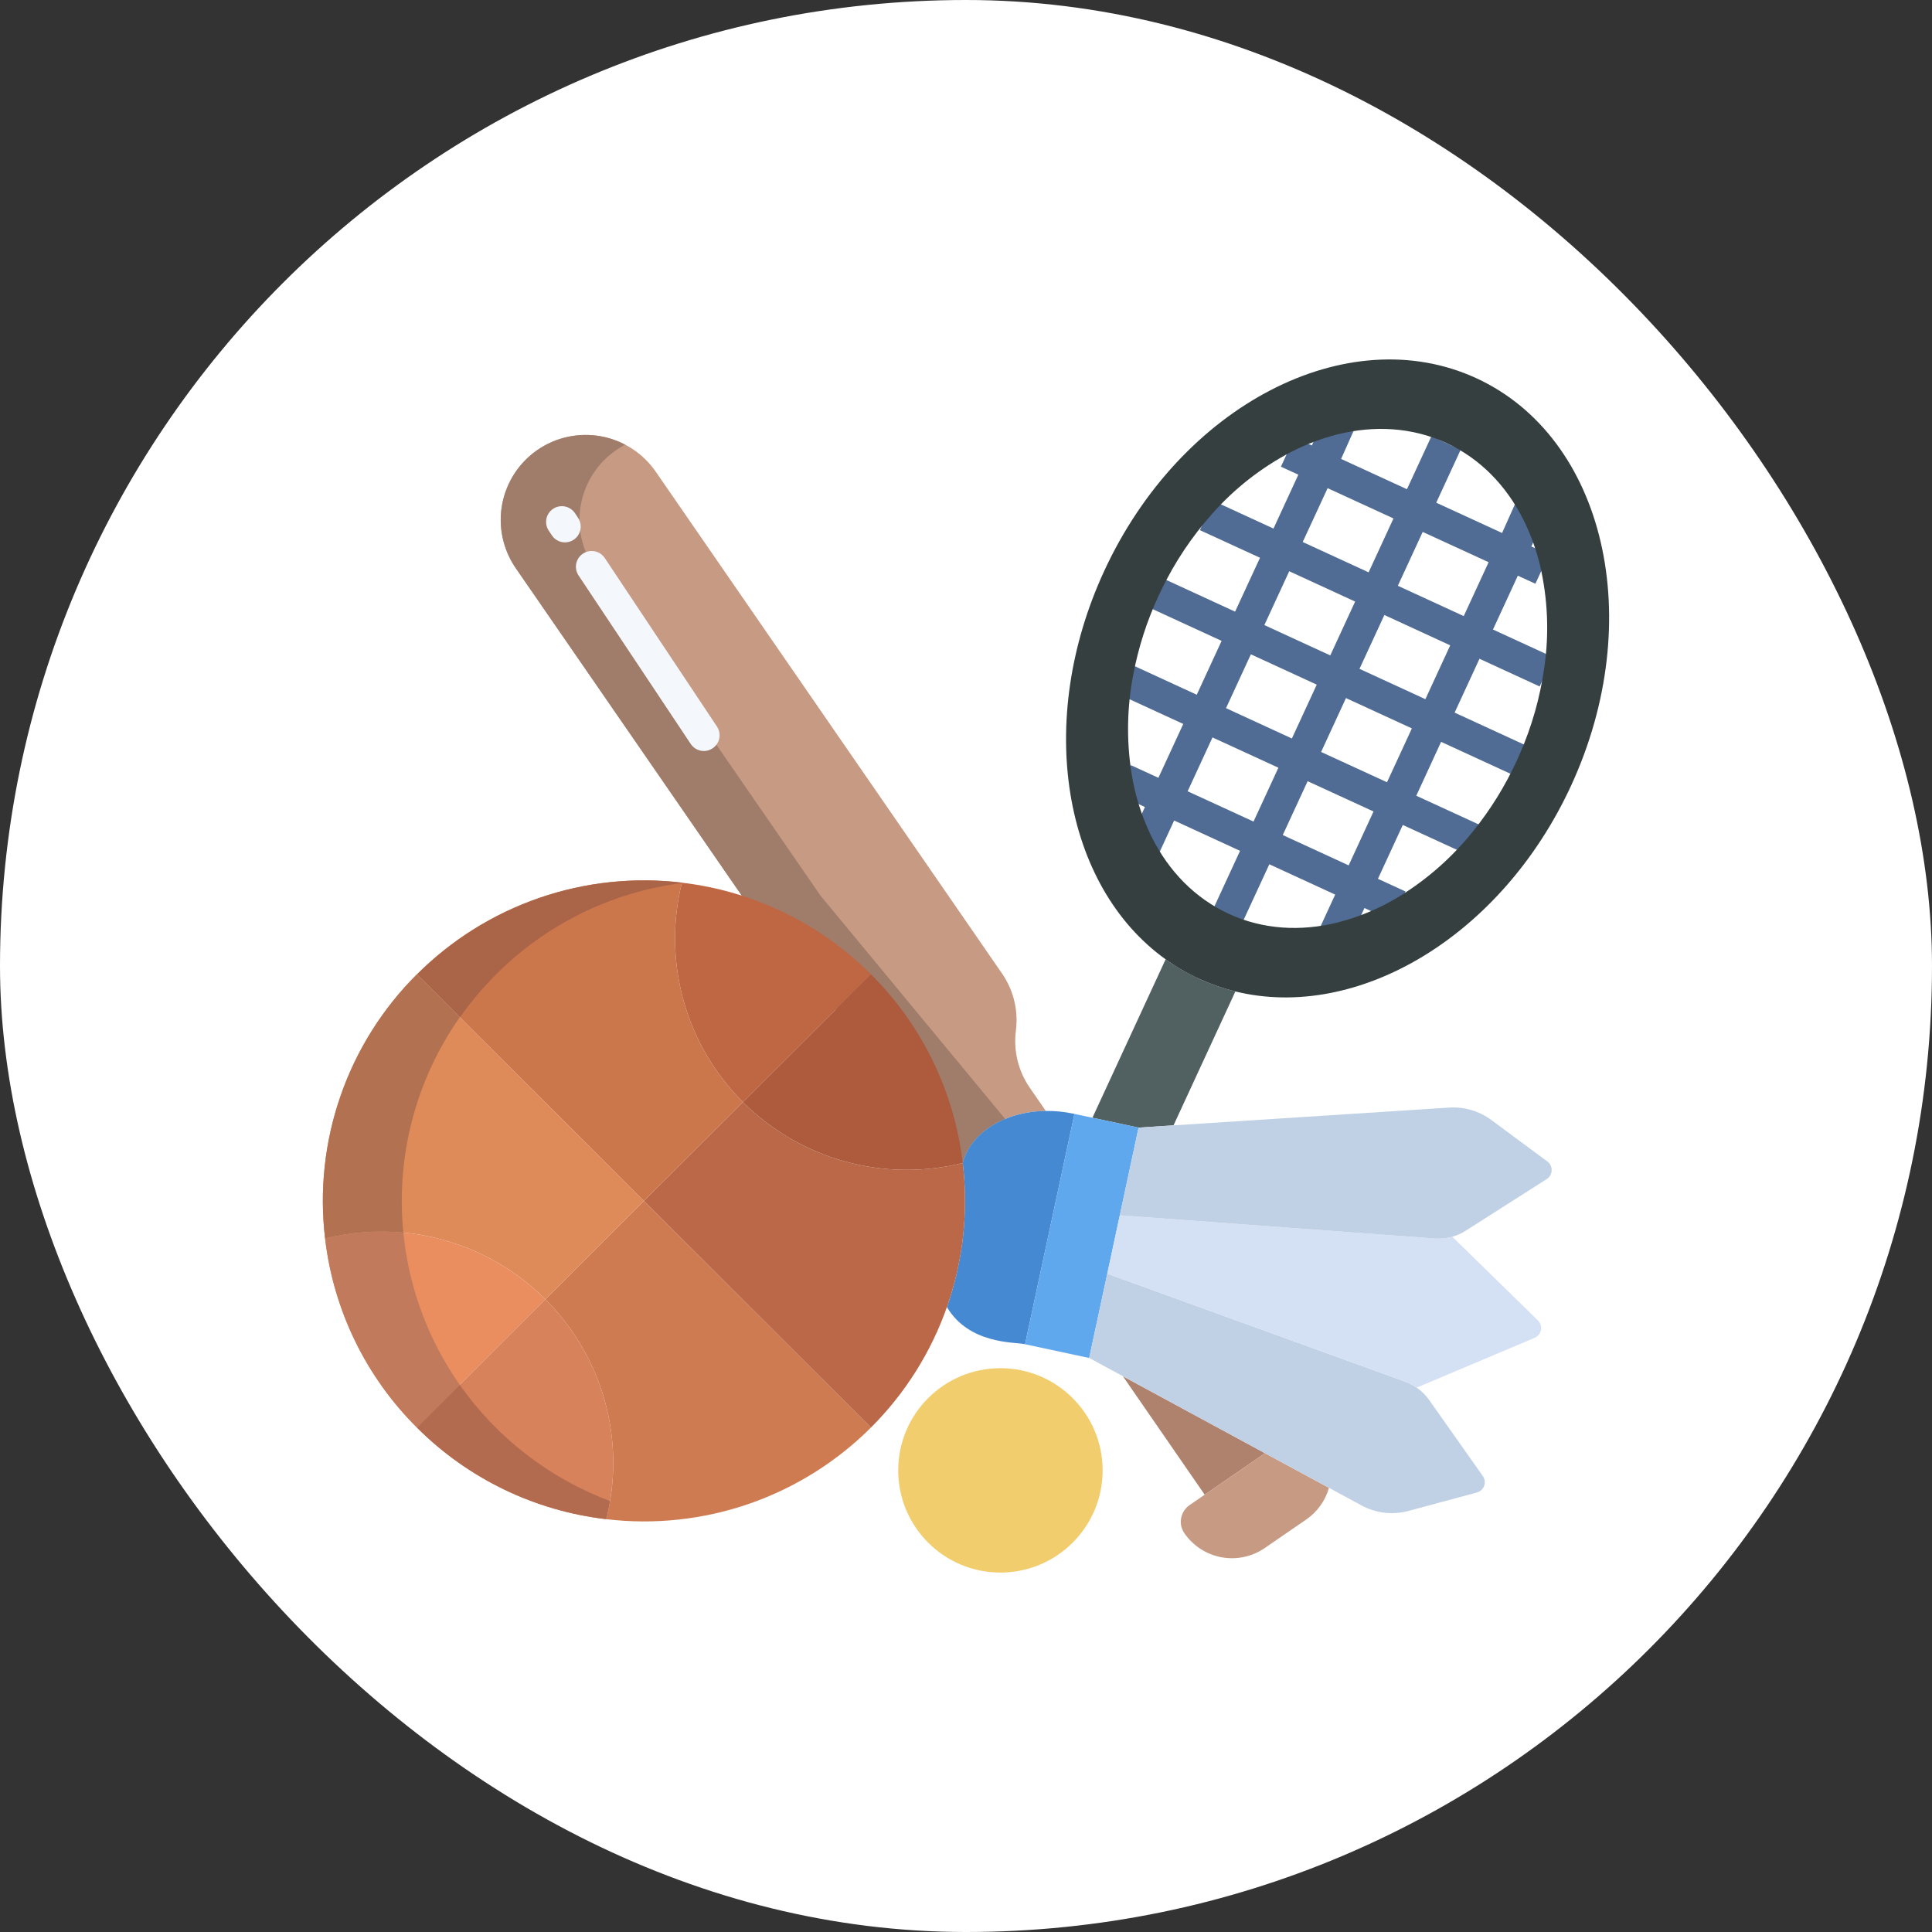 <svg width="46" height="46" viewBox="0 0 46 46" fill="none" xmlns="http://www.w3.org/2000/svg">
<rect x="0" y="0" width="46" height="46" fill="#333333" stroke="none"/>
<rect width="46" height="46" rx="23" fill="white"/>
<path d="M24.517 25.896C24.244 25.5 24.126 25.016 24.188 24.538C24.198 24.455 24.204 24.371 24.204 24.288C24.204 23.892 24.083 23.505 23.858 23.179L15.614 11.232C15.463 11.014 15.271 10.826 15.048 10.682C14.825 10.537 14.576 10.438 14.315 10.389C14.053 10.341 13.785 10.345 13.525 10.4C13.265 10.455 13.019 10.561 12.8 10.712C12.581 10.863 12.394 11.055 12.249 11.278C12.105 11.501 12.005 11.75 11.957 12.011C11.909 12.272 11.912 12.54 11.968 12.8C12.023 13.06 12.129 13.307 12.279 13.526L17.661 21.324L22.922 27.689C23.109 26.962 23.931 26.462 24.9 26.451L24.517 25.896Z" fill="#C79A83"/>
<path d="M19.536 21.325L14.154 13.526C14.004 13.307 13.897 13.061 13.842 12.802C13.786 12.542 13.782 12.274 13.83 12.013C13.879 11.752 13.978 11.503 14.122 11.28C14.267 11.057 14.454 10.865 14.673 10.715C14.741 10.669 14.812 10.626 14.884 10.588C14.484 10.378 14.025 10.308 13.58 10.389C13.136 10.47 12.731 10.698 12.431 11.036C12.131 11.374 11.953 11.804 11.925 12.255C11.898 12.706 12.023 13.154 12.279 13.526L17.661 21.325L22.922 27.69C23.042 27.225 23.421 26.853 23.932 26.642L19.536 21.325Z" fill="#A07C6B"/>
<path d="M23.819 37.442C25.163 37.442 26.253 36.353 26.253 35.009C26.253 33.665 25.163 32.576 23.819 32.576C22.476 32.576 21.386 33.665 21.386 35.009C21.386 36.353 22.476 37.442 23.819 37.442Z" fill="#F2CD6D"/>
<path d="M26.736 32.768L30.119 34.6L28.683 35.588L26.736 32.768Z" fill="#AF826E"/>
<path d="M30.119 34.6L31.642 35.425C31.555 35.732 31.363 35.999 31.099 36.18L30.113 36.858C29.812 37.065 29.442 37.144 29.084 37.078C28.725 37.012 28.407 36.806 28.2 36.506C28.144 36.426 28.114 36.331 28.114 36.233C28.114 36.155 28.133 36.078 28.17 36.008C28.206 35.939 28.259 35.879 28.324 35.835L28.683 35.588L30.119 34.6Z" fill="#C79A83"/>
<path d="M29.414 23.605V23.606L27.941 26.794L27.109 26.848L26.01 26.613L27.753 22.841C28.252 23.199 28.816 23.459 29.414 23.605Z" fill="#516061"/>
<path d="M25.582 26.522L24.406 32.006L24.379 32C24.156 31.953 23.07 32.006 22.546 31.121C22.931 30.021 23.06 28.847 22.922 27.689C23.109 26.963 23.931 26.462 24.9 26.451C25.12 26.448 25.34 26.47 25.556 26.516L25.582 26.522Z" fill="#4689D3"/>
<path d="M27.109 26.848L26.662 28.936L26.364 30.325L25.933 32.333L24.406 32.006L25.582 26.522L26.01 26.613L27.109 26.848Z" fill="#5FA8ED"/>
<path d="M35.306 35.145C35.329 35.178 35.344 35.217 35.35 35.258C35.355 35.298 35.351 35.339 35.337 35.378C35.323 35.416 35.3 35.451 35.27 35.478C35.24 35.506 35.203 35.526 35.164 35.536L33.534 35.975C33.159 36.076 32.759 36.029 32.417 35.844L31.642 35.424L30.119 34.6L26.736 32.767V32.767L25.933 32.333L26.364 30.325L33.456 32.896C33.686 32.981 33.885 33.132 34.027 33.332L35.306 35.145Z" fill="#C1D1E5"/>
<path d="M36.609 31.431C36.641 31.459 36.665 31.495 36.679 31.534C36.693 31.574 36.697 31.617 36.691 31.659C36.684 31.701 36.667 31.74 36.642 31.774C36.616 31.807 36.582 31.834 36.544 31.851L33.731 33.039C33.646 32.98 33.554 32.932 33.456 32.896L26.364 30.325L26.662 28.936L34.166 29.488C34.304 29.497 34.444 29.483 34.578 29.446L36.609 31.431Z" fill="#D4E1F4"/>
<path d="M36.842 27.654C36.875 27.679 36.902 27.711 36.919 27.748C36.937 27.786 36.946 27.827 36.944 27.868C36.943 27.909 36.931 27.949 36.911 27.985C36.891 28.021 36.862 28.051 36.827 28.073L34.898 29.303C34.799 29.366 34.691 29.414 34.578 29.446C34.444 29.483 34.304 29.498 34.166 29.488L26.662 28.936L27.109 26.848L27.941 26.794L34.489 26.372C34.852 26.345 35.213 26.449 35.506 26.665L36.842 27.654Z" fill="#C1D1E5"/>
<path d="M12.984 30.936L9.926 33.989C8.71 32.779 7.939 31.192 7.74 29.488C8.665 29.256 9.634 29.268 10.553 29.521C11.472 29.775 12.31 30.263 12.984 30.936Z" fill="#EA8E60"/>
<path d="M12.984 30.936C13.659 31.608 14.147 32.444 14.402 33.362C14.656 34.279 14.667 35.247 14.435 36.171C12.729 35.973 11.14 35.204 9.926 33.989L12.984 30.936Z" fill="#D8825B"/>
<path d="M15.332 28.593L20.737 33.989C19.92 34.805 18.928 35.426 17.837 35.804C16.745 36.182 15.582 36.307 14.435 36.171C14.667 35.247 14.656 34.279 14.402 33.362C14.147 32.444 13.659 31.608 12.984 30.936L15.332 28.593Z" fill="#CE7B51"/>
<path d="M15.332 28.593L12.984 30.936C12.31 30.262 11.472 29.775 10.553 29.521C9.634 29.267 8.665 29.256 7.74 29.488C7.604 28.343 7.73 27.181 8.109 26.091C8.487 25.001 9.109 24.012 9.926 23.198L15.332 28.593Z" fill="#DF8A59"/>
<path d="M22.922 27.689C23.06 28.836 22.935 30 22.556 31.091C22.177 32.182 21.555 33.173 20.737 33.989L15.332 28.593L17.689 26.24C18.363 26.912 19.198 27.399 20.115 27.653C21.032 27.907 21.999 27.92 22.922 27.691C22.922 27.69 22.922 27.69 22.922 27.689Z" fill="#BA6847"/>
<path d="M17.689 26.24L15.332 28.593L9.926 23.198C10.744 22.38 11.737 21.759 12.83 21.381C13.923 21.003 15.087 20.878 16.236 21.016V21.016C16.006 21.939 16.019 22.904 16.274 23.82C16.528 24.735 17.016 25.569 17.689 26.24Z" fill="#CC764C"/>
<path d="M20.737 23.198L17.689 26.24C17.016 25.569 16.528 24.735 16.274 23.82C16.019 22.904 16.006 21.938 16.236 21.016V21.016C17.939 21.217 19.524 21.985 20.737 23.198Z" fill="#BF6743"/>
<path d="M22.922 27.689C22.922 27.69 22.922 27.69 22.922 27.691C21.999 27.92 21.032 27.907 20.115 27.653C19.198 27.399 18.363 26.912 17.689 26.24L20.737 23.198C21.951 24.406 22.721 25.988 22.922 27.689Z" fill="#AD5A3D"/>
<path d="M9.604 29.348C8.979 29.289 8.349 29.337 7.74 29.488C7.939 31.192 8.71 32.779 9.926 33.989L10.946 32.971C10.221 31.938 9.765 30.741 9.619 29.488C9.613 29.442 9.609 29.395 9.604 29.348Z" fill="#C17A5B"/>
<path d="M16.241 21.026C16.241 21.023 16.25 21.02 16.25 21.016V21.016C15.101 20.878 13.935 21.002 12.841 21.38C11.747 21.758 10.753 22.38 9.933 23.198L10.953 24.218C11.21 23.854 11.498 23.512 11.814 23.198C13.008 22.003 14.565 21.239 16.241 21.026Z" fill="#AA6549"/>
<path d="M10.946 32.971L9.926 33.989C11.14 35.204 12.729 35.973 14.435 36.171C14.47 36.028 14.5 35.884 14.524 35.739C13.08 35.197 11.833 34.233 10.946 32.971V32.971Z" fill="#B26B4F"/>
<path d="M10.949 24.218L9.926 23.198C9.109 24.012 8.487 25.001 8.109 26.091C7.73 27.181 7.604 28.343 7.74 29.488C8.349 29.337 8.979 29.289 9.604 29.348C9.423 27.532 9.9 25.712 10.949 24.218Z" fill="#B27252"/>
<path d="M36.659 16.345L36.98 15.648L35.547 14.989L36.139 13.707L36.557 13.899L36.878 13.203L36.461 13.011L36.658 12.583L36.156 11.813L35.764 12.69L34.196 11.969L34.778 10.708L34.082 10.386L33.499 11.648L31.931 10.927L32.265 10.178H31.432L31.234 10.606L30.819 10.415L30.498 11.112L30.913 11.302L30.321 12.585L28.89 11.926L28.569 12.623L30 13.28L29.407 14.563L27.661 13.759L27.341 14.456L29.086 15.259L28.494 16.541L26.988 15.848L26.667 16.544L28.173 17.237L27.581 18.519L26.925 18.218L26.605 18.914L27.26 19.215L26.91 19.972L27.606 20.294L27.956 19.536L29.525 20.258L28.791 21.848L29.487 22.169L30.222 20.578L31.79 21.3L31.44 22.058L32.136 22.379L32.487 21.62L33.144 21.922L33.465 21.226L32.808 20.924L33.4 19.642L34.925 20.343L35.246 19.647L33.721 18.946L34.312 17.663L36.059 18.467L36.379 17.77L34.634 16.967L35.226 15.685L36.659 16.345ZM35.443 13.386L34.851 14.669L33.282 13.947L33.874 12.665L35.443 13.386ZM31.61 11.623L33.178 12.344L32.586 13.627L31.017 12.905L31.61 11.623ZM30.696 13.601L32.265 14.323L31.673 15.605L30.104 14.883L30.696 13.601ZM29.783 15.579L31.351 16.301L30.759 17.583L29.191 16.861L29.783 15.579ZM28.277 18.84L28.869 17.558L30.438 18.279L29.846 19.561L28.277 18.84ZM32.111 20.604L30.542 19.882L31.134 18.6L32.703 19.321L32.111 20.604ZM33.024 18.625L31.455 17.904L32.047 16.621L33.616 17.343L33.024 18.625ZM33.938 16.647L32.369 15.925L32.961 14.643L34.529 15.365L33.938 16.647Z" fill="#516C94"/>
<path d="M13.452 12.914C13.39 12.914 13.329 12.899 13.275 12.869C13.22 12.84 13.174 12.798 13.14 12.746L13.068 12.639C13.04 12.598 13.02 12.552 13.01 12.503C13 12.455 13 12.405 13.009 12.356C13.018 12.307 13.038 12.26 13.065 12.219C13.093 12.178 13.128 12.142 13.169 12.115C13.211 12.087 13.257 12.068 13.306 12.059C13.355 12.049 13.405 12.05 13.454 12.06C13.502 12.07 13.549 12.089 13.59 12.118C13.631 12.146 13.665 12.182 13.693 12.223L13.764 12.331C13.802 12.387 13.823 12.453 13.826 12.521C13.83 12.588 13.814 12.656 13.782 12.716C13.75 12.775 13.703 12.825 13.645 12.86C13.586 12.895 13.52 12.914 13.452 12.914ZM16.759 17.881C16.697 17.881 16.636 17.866 16.581 17.836C16.527 17.807 16.48 17.765 16.446 17.713L13.773 13.698C13.719 13.615 13.7 13.515 13.72 13.418C13.74 13.321 13.798 13.236 13.88 13.182C13.962 13.127 14.062 13.107 14.159 13.126C14.256 13.145 14.342 13.201 14.397 13.283L17.07 17.298C17.108 17.354 17.129 17.42 17.133 17.488C17.136 17.555 17.121 17.623 17.089 17.683C17.057 17.742 17.009 17.792 16.951 17.827C16.893 17.862 16.826 17.881 16.759 17.881Z" fill="#F4F8FC"/>
<path d="M36.771 15.878C36.886 15.081 36.852 14.27 36.673 13.485C36.583 13.103 36.449 12.733 36.275 12.381C35.868 11.568 35.248 10.921 34.436 10.547C34.436 10.547 34.436 10.546 34.435 10.546C33.623 10.173 32.727 10.123 31.843 10.343C31.463 10.439 31.095 10.579 30.746 10.758H30.746C30.032 11.131 29.392 11.632 28.859 12.236C28.378 12.776 27.974 13.38 27.659 14.031C27.633 14.083 27.608 14.137 27.583 14.191C27.305 14.79 27.103 15.421 26.981 16.069C26.834 16.835 26.819 17.621 26.938 18.391C27.02 18.924 27.182 19.44 27.419 19.924C27.826 20.738 28.447 21.384 29.258 21.758C29.259 21.758 29.259 21.759 29.259 21.759C30.07 22.132 30.966 22.183 31.85 21.964V21.963C32.373 21.83 32.873 21.618 33.332 21.334H33.333C33.997 20.922 34.587 20.4 35.075 19.789C35.489 19.276 35.837 18.714 36.112 18.115C36.138 18.061 36.161 18.008 36.184 17.954C36.475 17.292 36.672 16.593 36.771 15.878ZM35.149 9.004C38.218 10.416 39.228 14.761 37.405 18.71C35.749 22.295 32.327 24.32 29.414 23.606V23.605C28.816 23.459 28.252 23.2 27.753 22.841C25.315 21.094 24.634 17.181 26.29 13.596C28.113 9.648 32.079 7.592 35.149 9.004Z" fill="#353F40"/>
</svg>
